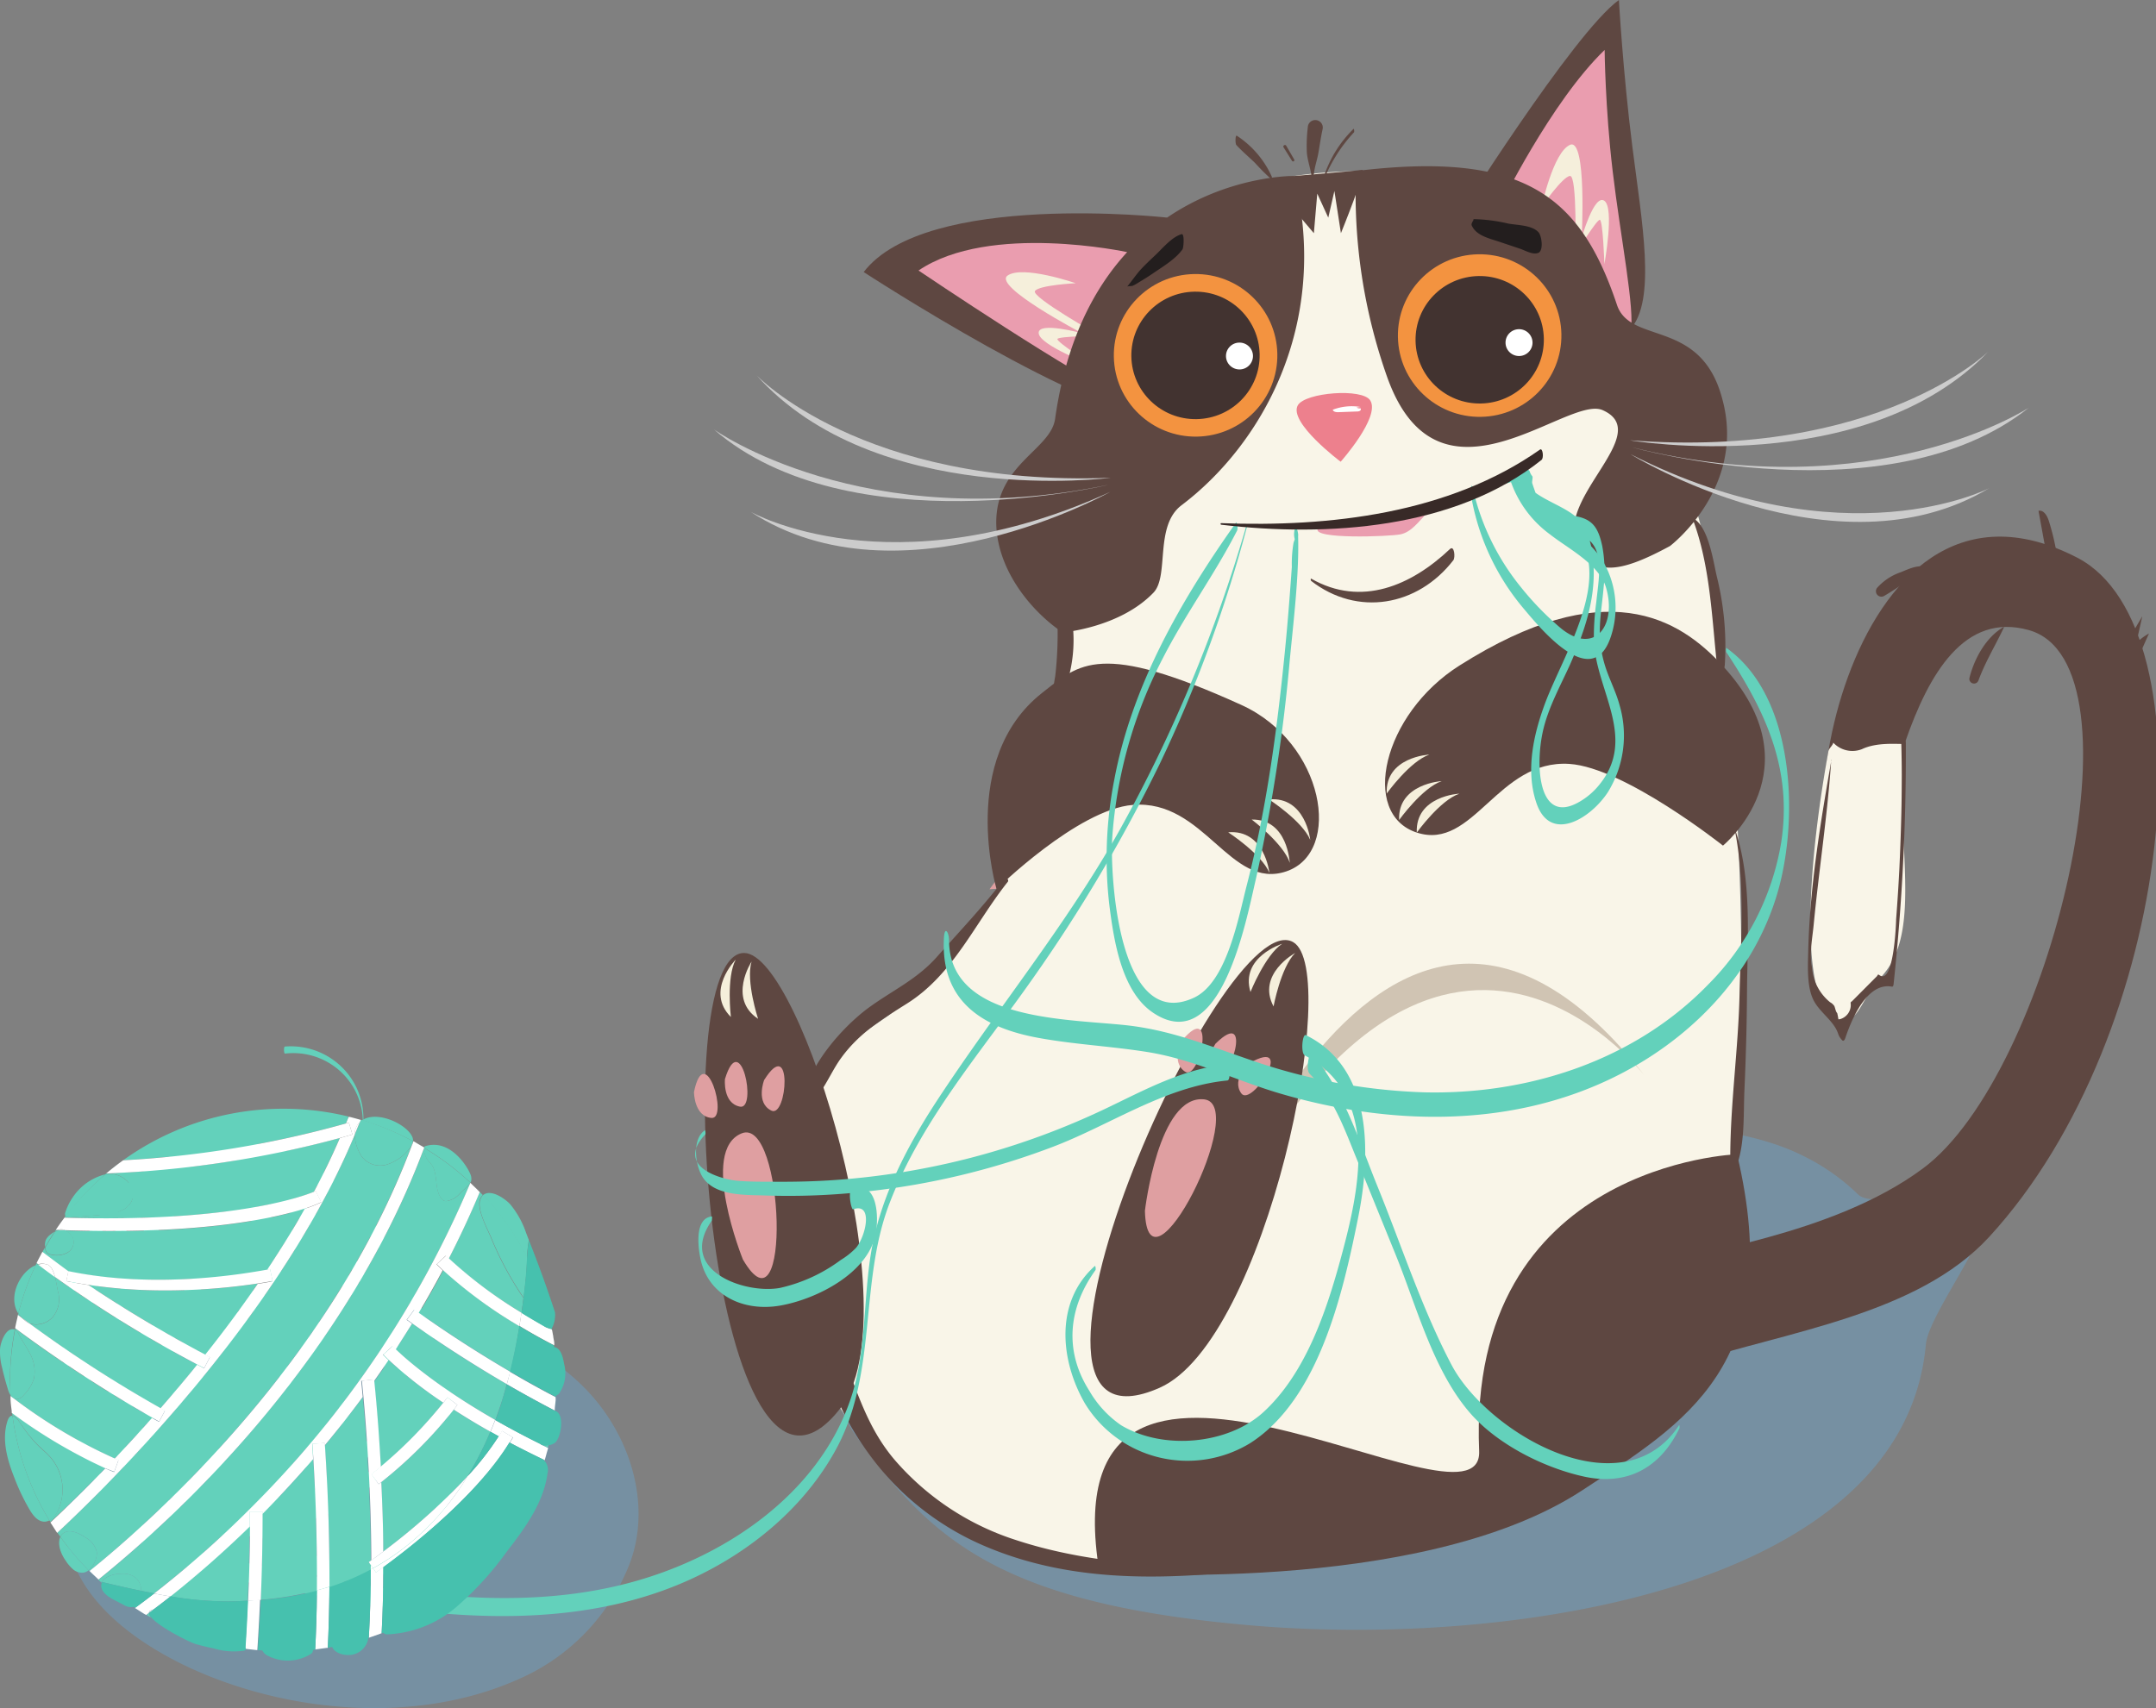 <svg fill="none" viewBox="0 0 318 252" xmlns="http://www.w3.org/2000/svg">
  <rect x="0" y="0" width="318" height="252" fill="#808080" stroke="none"/>
  <rect width="100%" height="100%" />
  <g class="currentLayer">
    <path
      d="M185.433 239.872c38.618 3.096 95.352-5.734 98.62-41.505.444-4.778 10.78-17.421 9.29-22.056-1.03-3.202-16.52 2.656-19.31-.115a31.062 31.062 0 0 0-7.836-5.553c-14.347-7.339-38.771-4.204-60.051-3.889-19.338.287-39.214-.659-57.456 4.673-16.078 4.702-34.137 24.513-22.117 40.874 11.059 15.147 21.377 24.474 58.86 27.571zm-169.511-1.854c11.876 11.764 40.608 19.562 62.042 9.021a30.75 30.75 0 0 0 14.895-16.313c3.376-8.859 0-19.314-6.731-26.061s-16.145-10.187-25.588-11.468c-11.26-1.567-23.213-.248-33.041 5.438-14.04 8.113-25.578 25.554-11.577 39.383z"
      fill="#64B0E1" opacity=".35" />
    <path
      d="m301.575 80.324-.904-4.96c.74-.172 1.269.697 1.5 1.424a34.098 34.098 0 0 1 1.279 5.543 3.856 3.856 0 0 0-1.702-.956m12.549 12.405 1.682-2.868-.884 3.966a7.97 7.97 0 0 1 1.865-1.414l-3.375 7.588c-.462-.392 0-.956.067-1.577.193-1.873-.307-4.061.645-5.696z"
      fill="#5E4741" />
    <path
      d="M202.338 94.056c-1.193-2.16-3.04-4.195-2.885-6.861 0-.24.067-2.055-.471-2.045-.54.01-.395 1.796-.375 2.064a14.167 14.167 0 0 0 1.038 4.53c.49 1.099 1.404 2.867 2.645 3.24.192.047.096-.86 0-.956l.048.028z"
      fill="#224160" />
    <path
      d="M156.575 113.466s-.086.239-.26.64c-.826 1.912-3.74 8.257-10.366 17.088a50.6 50.6 0 0 0 2.77-.249 85.017 85.017 0 0 0 9.193-15.29c.384-.861.567-1.367.606-1.463l-1.943-.726zm17.472-41.428c3.98 0 8.078.096 12.097.325a48.356 48.356 0 0 0-.76-2.103 212.313 212.313 0 0 0-11-.277c.5.679.808 1.118.875 1.214l-1.212.841zm-20.193 9.624 2.538-.163a289.688 289.688 0 0 1 31.675-.325 54.897 54.897 0 0 0-.288-2.074 296.545 296.545 0 0 0-33.656.488h-.394l.125 2.074zm11.27 10.225h2.5c8.443.058 15.732.43 20.347.726a41.25 41.25 0 0 0 .24-2.045c-5.02-.315-13.202-.736-22.664-.736h-.423v2.055z"
      fill="#DF9FA1" />
    <path
      d="m153.642 49.236-.875-.516-1.03 1.787.915.545c7.875 4.864 15.732 14.488 19.136 18.95.72.956 1.25 1.663 1.519 2.046l.24.334.48-.334 1.213-.841c-.068-.096-.375-.535-.875-1.214-2.75-3.765-11.578-15.157-20.723-20.757z"
      fill="#DF9FA1" />
    <path
      d="M214.223 33.315S232.109 4.778 238.782 0c0 0 .596 10.694 1.98 21.617 1.415 11.2 3.569 22.688-.297 26.95 0 0-20.607-5.562-26.242-15.252z"
      fill="#5E4741" />
    <path
      d="M221.166 30.581s7.577-15.577 15.51-23.213c0 0 .077 8.534 1.183 17.862 1.164 9.853 3.346 20.604 2.644 23.729-.028-.02-15.087-16.992-19.337-18.378z"
      fill="#EA9DAF" />
    <path
      d="M227.38 30.514s1.692-8.056 4.192-9.145c2.5-1.09 1.722 13.714 1.722 13.714s1.836-6.547 3.346-5.457 0 9.346 0 9.346-.212-6.546-.683-6.546-3.615 5.074-3.615 5.074.326-11.62-.77-11.544-4.192 4.558-4.192 4.558z"
      fill="#F5EFDB" />
    <path
      d="M172.124 32.1s-35.58-3.956-44.733 8.038c0 0 33.723 21.98 44.06 21.388 0 .01 6.99-20.184.673-29.425z"
      fill="#5E4741" />
    <path
      d="M166.249 37.194s-20.3-4.396-30.771 2.715c0 0 24.444 16.485 29.742 18.253-.03-.01.173-17.068 1.029-20.968z"
      fill="#EA9DAF" />
    <path
      d="M158.662 41.782s-7.818-2.705-10.05-1.128c-2.23 1.577 11.01 8.515 11.01 8.515s-6.586-1.806-6.422 0c.163 1.806 8.058 4.778 8.058 4.778s-5.53-3.545-5.29-3.947c.242-.401 6.242-.468 6.242-.468s-10.183-5.734-9.558-6.603c.625-.87 6.01-1.147 6.01-1.147z"
      fill="#F5EFDB" />
    <path
      d="M256.2 170.29s3.029-45.519-3.798-85.427c-2.481-14.517-8.453-27.523-13.847-38.035-5.462-10.666-11.3-18.904-20.858-20.318-46.416-6.871-60.475 14.746-60.186 41.753.288 27.007-.962 64.488-27.963 82.589-26.742 17.928-19.684 38.561 1.355 66.781 4.866 6.528 19.675 12.137 27.618 12.806 100.52 8.534 97.679-60.149 97.679-60.149z"
      fill="#F9F5E8" />
    <path
      d="M156.738 93.302s8.405-.679 13.386-5.859c2.375-2.465.106-9.843 4.144-12.901 11.54-8.725 22.01-26.31 16.646-48.586 0 0-30.156-.497-35.291 35.837-.663 4.721-9.212 6.833-8.654 16.122.47 6.929 5.72 12.72 9.769 15.386zM200.01 25.23a81.135 81.135 0 0 0 4.626 30.495c7.616 21.158 26.473 2.494 31.733 4.778 7.692 3.383-6.914 12.93-3.76 19.706 2.298 4.931 6.279 4.377 13.712.344 0 0 11.337-8.601 7.693-21.75-3.154-11.918-13.616-7.866-15.54-13.887-5.413-16.112-13.808-22.687-38.463-19.686z"
      fill="#5E4741" />
    <path
      d="M176.56 64.414c6.659-.119 11.96-5.584 11.84-12.207s-5.615-11.895-12.273-11.776c-6.66.119-11.96 5.584-11.84 12.207s5.615 11.895 12.273 11.776z"
      fill="#F39340" />
    <path
      d="M176.5 61.834c5.225-.093 9.384-4.378 9.29-9.57-.094-5.194-4.405-9.327-9.63-9.234s-9.385 4.379-9.291 9.571c.094 5.193 4.406 9.327 9.63 9.233z"
      fill="#423330" />
    <path
      d="M218.46 61.497c6.658-.12 11.959-5.584 11.839-12.207s-5.615-11.895-12.273-11.776c-6.66.119-11.96 5.584-11.84 12.207s5.615 11.895 12.274 11.776z"
      fill="#F39340" />
    <path d="M242.77 158.94s-33.993-44.917-67.976 33.046c0 0 27.492-84.882 67.976-33.046z"
      fill="#D0C4B3" />
    <path
      d="M171.06 204.73c15.74-6.995 26.925-61.583 19.674-65.74-10.481-6.002-47.647 78.183-19.674 65.74z"
      fill="#5E4741" />
    <path d="M293.286 51.854s-16.242 15.912-52.888 13.103c.077.028 34.617 5.886 52.888-13.103z"
      fill="#CCC" />
    <path d="M299.25 60.14s-22.54 14.813-58.485 5.868c0 0 37.849 10.608 58.485-5.868z" fill="#CCC" />
    <path
      d="M293.382 72.028s-21.232 11.01-52.888-5.017c-.02 0 30.223 18.617 52.888 5.017zM111.543 55.323s15.597 16.543 52.282 15.167c.02 0-34.694 4.52-52.282-15.167z"
      fill="#CCC" />
    <path d="M105.31 63.36s21.934 15.683 58.158 8.171c0 0-38.195 9.108-58.158-8.17z" fill="#CCC" />
    <path d="M110.7 75.498s20.78 11.83 53.07-2.934c0-.03-30.963 17.383-53.07 2.934z" fill="#CCC" />
    <path
      d="M191.414 59.806c-1.395 2.523 6.327 8.314 6.327 8.314s5.895-6.613 4.366-9.04c-1.135-1.855-9.635-1.186-10.693.726z"
      fill="#ED808D" />
    <path
      d="M254.139 98.28c-6.54-7.148-17.376-13.713-38.887-.085-11.347 7.186-14.655 21.903-6.28 24.637 8.376 2.733 11.924-10.838 22.52-10.131 8.136.545 22.637 12.051 22.637 12.051s13.915-11.286.01-26.471zm-100.4 3.919c5.48-4.3 8.433-7.703 29.367 1.806 12.23 5.562 14.98 21.684 6.644 24.541-8.337 2.858-12.087-10.665-22.674-9.795-8.126.659-20.088 12.424-20.088 12.424s-5.731-19.19 6.75-28.976z"
      fill="#5E4741" />
    <path
      d="M182.817 54.502a1.985 1.985 0 0 0 1.99-1.979 1.985 1.985 0 0 0-1.99-1.978c-1.1 0-1.99.886-1.99 1.978 0 1.093.89 1.978 1.99 1.978z"
      fill="#fff" />
    <path
      d="M218.419 59.529c5.225-.094 9.384-4.38 9.29-9.572-.094-5.193-4.406-9.326-9.63-9.233-5.225.093-9.385 4.379-9.291 9.571.094 5.193 4.406 9.327 9.63 9.233z"
      fill="#423330" />
    <path
      d="M224.05 52.523c1.1 0 1.99-.885 1.99-1.978a1.984 1.984 0 0 0-1.99-1.978c-1.1 0-1.99.886-1.99 1.978 0 1.093.89 1.978 1.99 1.978z"
      fill="#fff" />
    <path
      d="M256.2 170.29s-39.84 1.366-38.031 43.779c.615 14.583-63.918-29.836-56.004 17.909 0 0 47.205 3.651 71.235-12.127 14.944-9.825 30.195-18.473 22.8-49.561z"
      fill="#5E4741" />
    <path
      d="M168.87 178.63s1.99-17.202 8.75-16.438c6.76.765-8.385 30.725-8.75 16.438zm5.491-25.144s-1.741 3.154.423 4.616 4.73-10.722-.423-4.616zm4.923.488s-2.02 2.981 0 4.635c2.019 1.653 5.693-10.255 0-4.635zm5.02 2.857s-2.741 2.341-1.222 4.473c1.52 2.131 8.193-8.401 1.222-4.473z"
      fill="#DF9FA1" />
    <path
      d="M208.97 122.83s3.433-4.779 6.279-5.734c-.01-.029-6.52.353-6.28 5.734zm-2.606-1.854s3.433-4.779 6.279-5.734c0-.02-6.51.391-6.28 5.734zm-1.827-3.909s3.433-4.778 6.279-5.734c-.01-.029-6.52.354-6.28 5.734zm-23.386 5.724s4.923 3.192 6.077 5.973c0 0-.683-6.441-6.077-5.973zm3.471-1.882s4.683 3.545 5.625 6.393c-.048 0-.26-6.479-5.625-6.393zm-.183 25.44s2.164-5.438 4.674-7.111c0 0-6.222 1.95-4.674 7.111zm3.404 2.131s1.058-5.734 3.183-7.885c0 0-5.721 3.125-3.183 7.885z"
      fill="#F5EFDB" />
    <path
      d="M123.98 207.72c10.49-13.608-5.77-66.896-14.174-67.126-12.078-.315-4.462 91.314 14.174 67.126z"
      fill="#5E4741" />
    <path
      d="M109.572 185.81s-6.481-16.074-.173-18.607c6.308-2.532 7.366 30.973.173 18.607zm-7.212-24.704s0 3.593 2.577 3.823c2.577.229-.961-11.64-2.577-3.823zm4.568-1.911s-.356 3.574 2.22 4.071c2.578.497.097-11.707-2.22-4.071zm5.779.143s-1.29 3.364 1.067 4.511c2.356 1.146 3.183-11.277-1.067-4.511z"
      fill="#DF9FA1" />
    <path
      d="M107.803 150.039s-.702-5.81.71-8.467c-.008.01-4.547 4.645-.71 8.467zm4.01.268s-1.827-5.562-.962-8.439c-.01 0-3.54 5.457.962 8.439zm75.36-32.368s4.924 3.191 6.078 5.972c.028 0-.693-6.46-6.078-5.972z"
      fill="#F5EFDB" />
    <path
      d="M187.423 231.271c-12.414.067-25.684-.153-37.56-4.062a39.593 39.593 0 0 1-17.847-11.764c-4.731-5.524-5.933-11.783-8.847-18.158-.365-.793-1.548-.344-1.567.421-.154 6.346 3.846 13.446 7.693 18.282a40.866 40.866 0 0 0 16 12.127c13.463 5.734 27.945 4.922 42.128 3.211 0 0 .048-.076 0-.076v.019zm-68.87-67.728c2.683-1.663 3.683-4.941 5.5-7.445 2.674-3.689 5.963-5.667 9.76-8.066 6.8-4.3 9.954-11.783 14.77-17.861a.34.34 0 0 0 .08-.416.339.339 0 0 0-.234-.179.35.35 0 0 0-.288.067.328.328 0 0 0-.095.117c-3 3.947-6.51 7.645-9.79 11.334-2.942 3.355-6.51 4.951-10.02 7.493-4.057 2.934-10.03 9.623-9.731 14.927h.058l-.01.029zm36.705-58.085a21.205 21.205 0 0 0 2.798-14.507c-.25-1.195-2.106-.899-2.106.286a54.8 54.8 0 0 1-.308 8.506 29.083 29.083 0 0 0-.461 5.734h.067l.01-.019zm35.646-81.901-1.192-2.054c-.144-.259-.558 0-.394.229l1.259 2.016a.195.195 0 0 0 .245.042.192.192 0 0 0 .082-.233zm2.885 2.122c.116-1.1.5-2.122.683-3.202.183-1.08.356-2.284.606-3.421a1.095 1.095 0 0 0-.5-1.18 1.113 1.113 0 0 0-1.286.09 1.093 1.093 0 0 0-.397.794 23.202 23.202 0 0 0-.144 3.708c.086 1.099.47 2.169.653 3.249 0 .23.356.143.376-.048l.009.01z"
      fill="#5E4741" />
    <path
      d="M190.895 25.965s9.308-.774 10.019-.898c.712-.124-3.134 9.337-3.134 9.337l-.962-6.231-.904 3.937-1.625-3.545-.5 5.839-3.587-4.234.693-4.205zm2.471 59.72c6.856 5.332 15.74 3.756 20.992-3.03.317-.401.153-2.274-.5-1.653-5.683 5.38-13.06 8.601-20.463 4.368-.096-.058-.106.257 0 .315h-.03zm55.58 115.482c14.857-4.778 33.906-7.224 44.436-18.673 27.617-30.027 33.002-89.833 13.02-100.211-35.08-18.158-44.176 49.064-32.954 47.945 4.885-.487 6.73-42.613 25.79-37.27 17.713 4.93 3.144 65.482-15.587 79.406-13.655 10.149-34.426 12.165-39.311 14.612-2.173 5.113 1.924 9.318 4.606 14.191z"
      fill="#5E4741" />
    <path
      d="M182.336 77.065c-8.135 11.468-15.385 24.063-17.991 37.997a59.835 59.835 0 0 0-.702 18.626c.654 5.084 1.779 12.624 6.462 15.74 9.962 6.632 13.712-13.714 15.107-19.63a247.11 247.11 0 0 0 5.029-32.492c.577-5.916 1.404-12.825 1.22-18.358 0-.89-.48-1.663-.586-.297-.067.85.462 2.189.587.602.135-1.758-.654.803-.673.841a18.307 18.307 0 0 0-.25 3.546c-.298 4.233-.625 8.467-1.048 12.691-1.145 11.468-2.702 23.079-5.606 34.299-1.231 4.778-2.943 14.335-7.8 16.571-11.144 5.161-12.365-18.158-12.038-23.567a67.583 67.583 0 0 1 7.462-26.52c3.317-6.498 7.693-12.423 10.99-18.902a2.068 2.068 0 0 0-.143-1.147h-.02zm34.579-4.329a34.922 34.922 0 0 0 7.77 16.991c2.885 3.45 10.328 12.367 12.962 4.033a13.5 13.5 0 0 0-1.461-11.353c-3.702-5.275-10.366-7.167-13.193-13.322-.212-.468-.366 1.328-.27 1.615a16.317 16.317 0 0 0 5.914 8.152c2.635 2.074 7.232 4.386 8.25 7.846 1.597 5.466-1.586 10.006-6.557 6.078a43.136 43.136 0 0 1-5.953-6.088 35.593 35.593 0 0 1-7.192-14.85c-.164-.65-.298.707-.27.888v.01z"
      fill="#63d1bb" />
    <path
      d="M221.839 70.643c-.79.248-.51.64-.202.783a11.79 11.79 0 0 0 1.644-.43c1.597 0 1.49.172 2.058 1.424 1.048 2.303.404 4.692 3.385 5.973 1.202.516 2.115.115 3.298.306 5.02.784 3.847 6.002 3.424 10.12a38.407 38.407 0 0 0-.356 5.81c.365 7.293 6.375 14.25.836 21.102a10.441 10.441 0 0 1-3.192 2.685c-6.01 3.269-6.356-5.982-5.02-11.133.827-3.202 2.48-6.202 3.847-9.213 1.856-4.233 3.48-8.658 3.51-13.38 0-2.56-.347-5.609-1.924-7.702-2.192-2.867-8.654-3.507-8.77-7.731 0-1.128-.5-1.137-.49 0 .048 3.975 2.173 5.132 5.472 6.948 10.73 5.906 1.557 19.438-1.472 27.561-1.682 4.53-2.884 9.853-1.307 14.593 2 6.135 8.01 2.437 10.577-1.491a15.907 15.907 0 0 0 1.721-12.834c-.557-2.093-1.615-4.005-2.221-6.079-1.288-4.424-.442-7.425-.115-11.467a20.258 20.258 0 0 0-.221-5.945c-.606-2.771-1.452-4.042-4.29-4.453-3.942-.574-4.413.115-6.028-4.778-.087-.249.134-.87 0-1.07-.645-.746 0-.956-1.404-1.071-.962-.086-2.577.956-3.3 1.567-.09.24-.09.505 0 .746.22-.108.432-.23.636-.363.096-.058 0-.593 0-.574l-.096.096zm25.828 139.603c-8.365 12.758-28.28 1.195-33.598-8.935-4.375-8.334-7.385-17.661-10.924-26.357-2.74-6.738-4.923-14.106-9.798-19.668-.135-.153-.856 2.466-.164 3.154 3.5 3.44 5.116 8.113 6.933 12.557l5.664 13.934c3.068 7.483 5.472 16.886 10.78 23.213 3.97 4.778 10.972 8.343 17 9.681 6.472 1.443 11.376-1.329 14.165-7.149 0-.086 0-.525-.086-.392l.028-.038z"
      fill="#63d1bb" />
    <path
      d="M161.46 186.794c-5.885 5.295-5.116 13.876-1.442 20.251a17.606 17.606 0 0 0 4.692 5.085 17.72 17.72 0 0 0 6.3 2.897 17.772 17.772 0 0 0 13.442-2.153c10.145-6.536 13.645-22.257 15.847-33.133 1.875-9.279 2.327-22.104-7.693-27.026-.51-.248-.788 2.647-.153 2.991 11.346 6.012 7.97 20.213 5.192 30.352-2.125 7.741-5.192 16.677-11.308 22.286-5.241 4.779-14.81 5.639-20.992 1.912a15.58 15.58 0 0 1-4.664-5.056c-3.76-5.896-3.115-12.27.895-17.813.076-.105 0-.679-.068-.602l-.048.009zm-56.513-7.33c-2.5.335-1.991 4.444-1.645 6.164 1.116 5.562 6.453 7.932 11.818 6.977 5.366-.956 12.886-4.779 14.03-10.513.49-2.465.346-7.922-3.394-6.814-.79.23-.212 3.24.077 3.135 2.96-1.061 1.923 3.87.432 5.677a11.217 11.217 0 0 1-2.27 1.806 23.69 23.69 0 0 1-8.942 4.109c-5.077.956-15.26-2.504-10.068-9.92 0-.066.096-.63 0-.611l-.038-.01z"
      fill="#63d1bb" />
    <path
      d="M103.937 166.773c-1.923 1.328-1.394 5.285-.231 6.996 1.875 2.761 6.424 2.494 9.347 2.609 4.889.153 9.784-.041 14.645-.583a110.62 110.62 0 0 0 27.598-6.604c8.529-3.249 16.49-8.878 25.742-9.786.51-.048.365-2.427-.058-2.38-6.51.669-12.02 3.718-17.818 6.489a111.37 111.37 0 0 1-19.405 7.149 110.58 110.58 0 0 1-20.405 3.411c-3.164.23-6.318.297-9.491.268-1.673 0-3.356 0-5.03-.134-2.49-.21-9.298-2.074-4.807-6.842.086-.096 0-.66-.058-.602l-.03.009z"
      fill="#63d1bb" />
    <path
      d="M183.875 77.409a215.6 215.6 0 0 1-18.771 45.117c-7.875 14-17.991 26.281-26.78 39.66-3.981 6.068-7.491 12.576-9.241 19.658-2.048 8.286-.885 17.106-3.846 25.191-5.001 13.8-18.713 22.86-32.483 26.501-17.194 4.549-35.397 1.261-52.465-2.179-7.924-1.596-16.915-2.867-22.377-9.433-7.125-8.601-9.895-22.63-6.49-33.046 4.807-14.804 21.953-23.022 35.52-13.867 5.857 3.956 10.088 10.149 13.194 16.361 4.808 9.557 9.809 22.936 3.27 32.588-13.828 20.47-39.224-10.264-32.358-26.596 4.72-11.229 16.097 3.593 18.5 9.299 2.51 5.953.26 13.742-6.826 14.334-3.654.316-7.058-2.026-9.347-4.654a17.19 17.19 0 0 1-3.54-5.858c-.383-1.3-.47-7.435-.056-8.601a7.46 7.46 0 0 1 1.519-2.58 5.512 5.512 0 0 1 1.892-1.428 5.56 5.56 0 0 1 4.64 0 5.518 5.518 0 0 1 1.89 1.428c3.482 3.612 4.425 11.831 2.184 16.122-1.75 3.354-5.356 4.406-8.568 2.15-3.846-2.676-5.635-8.104-6.923-12.28-1.866-6.04-.875-14.001 5.914-16.562 11.356-4.272 17.789 12.51 15.02 20.671-5.462 16.036-27.252 11.545-32.925-1.854-3.51-8.333-.962-25.411 9.02-29.386 7.548-2.992 16.558 3.45 22.328 7.712a47.23 47.23 0 0 1 7.924 7.167 29.033 29.033 0 0 1 3.432 4.865 17.283 17.283 0 0 1 1.606 12.729c-1.807 6.04-8.231 10.101-14.087 11.411-17.04 3.822-29.81-13.953-26.58-29.626 1.598-7.817 7.059-15.787 15.858-15.864 8.549-.076 16.049 6.546 19.809 13.714 5.375 10.225 3.414 22.735-6 29.769-5.77 4.31-13.386 5.782-20.08 2.79a19.879 19.879 0 0 1-8.768-7.807c-3.414-5.601-2.972-14.727 3.673-17.757 6.183-2.819 13.962.774 18.27 5.304 6.01 6.317 7.376 21.751-4.75 20.318-4.404-.516-7.78-3.517-10.106-7.063a35.274 35.274 0 0 1-2.808-5.351c-1.077-2.476-2.885-7.77-.76-9.777 3.846-3.67 10.635.956 14.539-3.22a2.037 2.037 0 0 0 0-1.635 5.408 5.408 0 0 0-1.694-2.181 5.465 5.465 0 0 0-2.556-1.068c-.192 0-.365 1.711 0 1.797a4.517 4.517 0 0 1 2.477.888 4.472 4.472 0 0 1 1.552 2.113v-1.635c-4.51 4.884-16.982-1.739-16.212 8.601.586 7.875 6.923 19.276 15.558 20.26 7.924.908 10.915-6.479 9.924-13.016a20.526 20.526 0 0 0-5.087-10.556 20.718 20.718 0 0 0-10.058-6.091c-9.462-2.428-15.53 4.883-14.876 13.771a19.755 19.755 0 0 0 4.875 11.344 19.957 19.957 0 0 0 10.684 6.278c9.99 2.055 20.03-4.778 23.905-13.675 3.24-7.474 2.394-16.495-1.154-23.691-4.394-8.926-15.462-18.263-26.04-13.59-8.03 3.555-11.155 13.379-11.26 21.426-.106 8.601 2.942 17.756 9.76 23.414a21.262 21.262 0 0 0 24.396 1.72 18.063 18.063 0 0 0 7.17-7.694 17.926 17.926 0 0 0 1.648-10.358c-1.087-9.614-8.78-16.916-16.425-22.067-4.125-2.781-8.952-5.887-13.962-6.689-6.308-1.023-10.578 2.666-13.405 7.893-4.058 7.483-5.308 17.03-2.567 25.163 2.837 8.41 10.856 14.459 19.924 14.058 9.068-.401 14.809-8.085 15.27-16.715.404-7.568-2.961-17.871-11.356-19.801-9.28-2.131-13.463 8.601-12.722 15.931.587 5.858 5.394 22.238 14.02 19.362 6.212-2.074 5.289-12.424 4.212-17.298-.673-3.068-1.866-6.881-4.808-8.486-3.635-1.959-6.981.363-8.51 3.679-2.991 6.518-.962 14.87 3.663 20.069 6.385 7.187 16.588 5.361 18.03-4.606 1.212-8.362-4.49-17.307-10.933-22.305-9.616-7.435-11.732 9.222-10.953 15.29 1.23 9.557 7.107 20.222 16.069 24.456 9.145 4.319 17.934-1.692 20.703-10.627 2.885-9.308-.385-19.687-4.058-28.288-3.75-8.783-9.491-18.014-18.405-22.343-9.914-4.779-21.155-1.109-27.887 7.177-5.923 7.301-7.308 17.039-6.125 26.118 1.221 9.394 5.039 20.623 13.866 25.459 5.616 3.077 12.347 3.947 18.55 5.17 7.125 1.405 14.289 2.705 21.53 3.393 12.962 1.242 26.386.544 38.358-4.979 8.78-4.052 16.694-10.627 21.319-19.171 6.135-11.334 3.327-24.522 7.885-36.315 4.72-12.242 13.616-22.382 21.059-33.018a229.114 229.114 0 0 0 18.76-31.719 200.013 200.013 0 0 0 12.848-34.9c0-.087 0-.43-.058-.364l.029-.02z"
      fill="#63d1bb" />
    <path
      d="M274.63 110.523a3.867 3.867 0 0 1-4.23-.956c-.077.43-.645.831-.721 1.271-4.135 22.984-3.645 41.313 3.029 39.498 1.538-.421 2.355-3.661 4.72-6.174 6.376-6.776 2-19.973 3.463-34.404-1.125.029-4.077-.277-6.26.765z"
      fill="#F9F5E8" />
    <path
      d="M270.14 112.042c-1.616 9.222-3.212 18.855-3.433 28.23-.048 2.198-.26 5.438.875 7.464.798 1.434 2.356 2.571 3.154 3.938.51.869.289 1.032.962 1.787.21.219.384-.058.452-.249.96-2.867 3.25-8.362 6.933-7.645.144 0 .202-.258.21-.344a320.839 320.839 0 0 0 1.809-35.58c0-.86-.692-.86-.673 0 .183 6.174 0 12.367-.28 18.531a285.435 285.435 0 0 1-.48 7.463c0 .593-.355 9.892-2.51 8.191-.134-.106-.24 0-.278.152l-3.75 3.766a.24.24 0 0 0-.118.079.256.256 0 0 0-.056.131 2.157 2.157 0 0 1-.394 1.593c-.336.459-.84.769-1.404.863a8.39 8.39 0 0 0-.182-.956c-.202-.172-.29-.716-.414-1.022a1.735 1.735 0 0 0-.635-.574 7.289 7.289 0 0 1-1.862-2.283 7.23 7.23 0 0 1-.801-2.829c-.423-2.017.058-4.349.25-6.375.779-8.104 2.038-16.141 2.587-24.274 0 0 0-.047 0 0l.038-.057zm-20.463-35.445c2.616 6.976 2.818 14.774 3.625 22.075.116 1.013.962.956 1.058 0a42.851 42.851 0 0 0-1.163-13.723c-.52-2.274-1.212-7.234-3.462-8.496-.067 0-.067.144-.058.163v-.02zm6.173 45.728c1.597 7.798.905 16.552.722 24.455-.183 7.904-1.318 15.769-1.366 23.586 0 .851.895 1.959 1.26.631.875-3.173.683-6.852.827-10.12.224-4.9.353-9.802.385-14.708.048-7.645.769-16.495-1.79-23.892 0-.057 0 0 0 0l-.037.048zm-68.244-96.216a14.168 14.168 0 0 0-5.183-6.088c-.231-.134-.25 1.166-.067 1.376.875.956 1.875 1.778 2.788 2.676a31.981 31.981 0 0 0 2.424 2.418c.067.057.057-.334 0-.382h.038zm7.683.353a22.594 22.594 0 0 1 4.414-6.938c.086-.095 0-.573-.048-.525a17.458 17.458 0 0 0-4.453 7.244v.22h.087z"
      fill="#5E4741" />
    <path
      d="M166.297 42.279c.336-.144.48 0 .827-.144.28-.132.55-.286.808-.459a37.425 37.425 0 0 0 2.298-1.462c1.404-.955 3.173-2.016 4.183-3.43.173-.24.317-2.37-.135-2.237-1.461.42-2.837 2.131-3.914 3.135-.711.669-1.423 1.338-2.086 2.054-.664.717-1.298 1.663-1.981 2.495 0 0 0 .047 0 0v.047zm50.733-9.127c.597 1.587 2.616 2.017 4.136 2.523l3.019 1.013c.779.268 1.923.956 2.722.612.798-.344.48-2.58 0-3.049-.962-1.051-3.116-1.023-4.472-1.271a24.182 24.182 0 0 0-5.068-.65.169.169 0 0 0-.047.075.175.175 0 0 0-.001.088s-.336.487-.26.688l-.028-.029z"
      fill="#231E1E" />
    <path
      d="M254.649 96.245c5.769 8.744 9.72 17.145 8.077 27.991a38.586 38.586 0 0 1-10.79 21.025c-10.846 11.181-26.443 16.246-41.838 15.893a86.159 86.159 0 0 1-25.665-4.779c-5.905-2.007-11.174-4.176-17.386-5.007-8.53-1.128-27.021-.306-27.07-12.653 0-1.157-.643-2.179-.75-.383-.518 9.289 5.51 13.275 14.069 14.813 5.279.956 10.664 1.214 15.963 2.064 6.808 1.09 12.866 4.138 19.443 6.088 15.895 4.692 33.387 5.17 48.609-2.016 11.693-5.524 21.357-15.291 24.934-27.81 3.048-10.704 2.548-28.67-7.587-35.866-.106-.077-.096.583 0 .688l-.01-.048z"
      fill="#63d1bb" />
    <path
      d="M200.684 60.044a7.843 7.843 0 0 0-4.106.402c.077.315.5.373.827.363l2.76-.105a.783.783 0 0 0 .423-.096.275.275 0 0 0 .122-.168.27.27 0 0 0-.036-.204.838.838 0 0 1-.586-.115"
      fill="#fff" />
    <path
      d="M209.896 75.067c.269-.057.634-.066.72.192.088.258-.076.372-.211.506-1.163 1.185-2.23 2.743-3.846 3.068-1.615.325-13.145.764-12.183-.85.644-1.09 3.692-.727 4.808-.87 3.577-.497 7.144-1.29 10.712-2.046z"
      fill="#EA9DAF" />
    <path
      d="M180.086 77.409c15.607 1.835 34.473.678 47.282-9.557.365-.287.183-1.816-.221-1.529-13.463 9.461-30.993 11.468-47.071 10.857-.067 0-.057.2 0 .21l.01.019z"
      fill="#382A27" />
    <path
      d="M295.517 92.508c-2.616 1.52-4.337 4.693-5.04 7.541a.686.686 0 0 0 .5.772.692.692 0 0 0 .827-.409c1.02-2.781 2.52-5.2 3.77-7.856l-.048-.048h-.01zm-11.443-8.858c-1.222-.364-2.577.305-3.703.764a8.243 8.243 0 0 0-3.49 2.293.799.799 0 0 0-.002 1.032.805.805 0 0 0 1.02.182 40.338 40.338 0 0 0 3.51-2.313c.963-.611 2.078-.955 2.75-1.91a.072.072 0 0 0 .02-.027.069.069 0 0 0 .007-.031.069.069 0 0 0-.007-.032.072.072 0 0 0-.02-.026l-.085.067z"
      fill="#5E4741" />
    <path
      d="M2.18 196.169a.6.6 0 0 0-.153-.057c-1.193-.22-1.924 1.911-2.01 2.771-.06.995.043 1.992.308 2.953.243 1.064.528 2.119.855 3.164.081.291.2.571.356.831 0-.745-.067-1.491-.067-2.246a39.91 39.91 0 0 1 .711-7.416zm-1.144 13.685c-.779 2.743.087 5.667 1.144 8.315a30.544 30.544 0 0 0 2.27 4.692c.48.784 1.163 1.625 2.096 1.634a1.57 1.57 0 0 0 .74-.191 39.584 39.584 0 0 1-5.442-15.434c-.308-.038-.596.21-.808.984zM9.7 230.268c.294.459.65.877 1.058 1.242a2.041 2.041 0 0 0 1.52.506c.288-.043.56-.162.788-.344a40.307 40.307 0 0 1-4.164-4.94c-.384.821-.173 2.15.798 3.536zm37.04 4.357c0-5.256-.066-11.783-.537-19.371-2.587 3.001-5.097 5.734-7.424 8.037l-.057.057c0 4.664-.116 8.984-.27 12.672a47.86 47.86 0 0 0 8.289-1.395zM1.748 208.172a58.65 58.65 0 0 1-.173-1.911c.044.65.102 1.287.173 1.911zm63.639-1.232a62.739 62.739 0 0 1-8.02-6.25 138.113 138.113 0 0 1-2.193 3.163c.125 1.242.606 6.049.962 12.586a66.724 66.724 0 0 0 9.25-9.499zm-16.8 27.198a36.392 36.392 0 0 0 6.097-2.561v-.641l-.298-.43.298-.21c0-10.426-.77-19.906-1.164-24.169-1.923 2.542-3.76 4.922-5.615 7.149.567 8.132.72 15.128.682 20.862zM8.566 190.607a4.16 4.16 0 0 1-.75 3.68 3.285 3.285 0 0 1-3.52.955 190.197 190.197 0 0 0 19.367 12.529 215.628 215.628 0 0 0 5.423-6.441 186.314 186.314 0 0 1-20.972-12.902c.201.794.327 1.644.452 2.179zm52.378-22.228c.003.047.003.095 0 .143v-.143zm-9.529-3.651a40.58 40.58 0 0 0-17.335-.416 40.47 40.47 0 0 0-15.908 6.857 151.14 151.14 0 0 0 32.858-5.438l.385-1.003zm25.511 28.947c.102-.726.195-1.453.279-2.179a48.063 48.063 0 0 1-4.808-8.926c-.53-1.309-2.202-4.329-1.568-5.734.09-.2.22-.379.385-.525l-.452-.45a134.6 134.6 0 0 1-4.577 9.825 65.325 65.325 0 0 0 10.74 7.989zm-62.841 38.991a38.38 38.38 0 0 1-.885-.85c.26.286.587.573.885.85zm22.454 3.488c.134-3.22.25-6.938.269-10.961a153.91 153.91 0 0 1-11.703 10.321c2.858.498 5.754.747 8.655.745.99-.019 1.913-.057 2.779-.105zM8.248 181.395zm7.539-8.372a25.274 25.274 0 0 1 2.26-1.758 39.768 39.768 0 0 0-2.26 1.758zm35.81-8.247c.48.121.955.248 1.423.382l-1.423-.382zM2.238 195.854c.096-.478.202-.956.308-1.405-.106.507-.212.937-.308 1.405zm3.173-9.499c.183-.392.385-.765.587-1.147-.23.373-.404.755-.587 1.147zm71.207 9.298a67.887 67.887 0 0 1-11.231-8.276 144.191 144.191 0 0 1-3.558 6.317c1.759 1.252 6.904 4.836 13.462 8.678.51-2.218.962-4.454 1.327-6.719zM8.44 226.091a39.5 39.5 0 0 1-.673-1.042c.212.344.433.698.673 1.042zm61.033-51.568.414.411-.414-.411zm4.289 32.961a39.43 39.43 0 0 0 .962-3.278 178.048 178.048 0 0 1-13.924-8.945 639.935 639.935 0 0 1-2.423 3.823c1.452 1.376 6.048 5.495 14.702 10.398.202-.66.452-1.329.683-1.998zm-17.52 11.182c.144 3.153.259 6.622.288 10.235a96.077 96.077 0 0 0 12.415-11.076 49.405 49.405 0 0 0 3.375-6.594c-2-1.138-3.847-2.227-5.404-3.259a65.442 65.442 0 0 1-10.674 10.694zm-43.205-29.1a199.46 199.46 0 0 0 17.222 10.264 192.768 192.768 0 0 0 7.76-10.465 91.805 91.805 0 0 1-13.597 1.023 76.236 76.236 0 0 1-11.385-.822zm40.378-24.293-.202-.058-.116.306c.099-.091.205-.174.318-.248zm-37.878 51.309a76.541 76.541 0 0 1-13.75-8.152l.057.43c.375 0 .77.526 1.135 1.061a21.093 21.093 0 0 0 2.538 3.192c.635.621 1.337 1.185 1.923 1.854a7.307 7.307 0 0 1 1.096 7.903 3.145 3.145 0 0 1-1.259 1.396l.163.258c1.808-1.644 4.655-4.377 8.097-7.942zM1.594 205.927v-.086.124l.192.143a1.38 1.38 0 0 1-.192-.181zm6.626-24.475-.164.258c.157-.1.325-.183.5-.248l-.337-.01zm31.203 5.858a133.163 133.163 0 0 0 5.51-8.973c-3.904 1.242-12.78 3.306-28.848 3.306-2.058 0-4.25 0-6.548-.114.523.242.952.648 1.221 1.156a1.793 1.793 0 0 1-.798 2.121 3.344 3.344 0 0 1-2.404.306 1.175 1.175 0 0 1-.664-.306 1.234 1.234 0 0 1-.24-.716v-.077l-.404.717c1.25.956 2.53 1.911 3.846 2.867 13.367 2.714 26.868.134 29.329-.287zM3.19 197.622c.404.65.818 1.29 1.173 1.978a5.42 5.42 0 0 1 .635 3.823 5.963 5.963 0 0 1-1.452 2.341 1.59 1.59 0 0 1-1.106.66.915.915 0 0 1-.433-.125 75.72 75.72 0 0 0 14.896 8.869 213.36 213.36 0 0 0 5.51-6.011 200.563 200.563 0 0 1-20.194-13.179v.191c.433.239.73 1.071.971 1.453zm2.202-11.267-.125.277.346-.115-.22-.162zM2.7 193.79l-.058.229.596.43a3.89 3.89 0 0 1-.538-.659z"
      fill="#63d1bb" />
    <path
      d="M60.704 169.009a3.51 3.51 0 0 1-.366.507 6.736 6.736 0 0 1-3.327 2.313 3.417 3.417 0 0 1-2.022-.039 3.4 3.4 0 0 1-1.642-1.175 6.325 6.325 0 0 1-1.038-3.173c-11.27 27.17-36.705 52.055-43.84 58.678l.433.602c.462-.956 1.77-1.223 3.692.095a3.31 3.31 0 0 1 1.683 2.16c.024.429-.051.857-.22 1.252a3.275 3.275 0 0 1-.962 1.434l.105.114c9.626-7.788 35.493-30.848 47.504-62.768z"
      fill="#63d1bb" />
    <path
      d="M18.105 232.16a2.892 2.892 0 0 1 2.019.716 2.443 2.443 0 0 1 .673 1.816l1.924.382A152.133 152.133 0 0 0 37.5 221.963a149.584 149.584 0 0 0 31.897-47.487 2.369 2.369 0 0 1-.414.506l-1.115 1.071a3.35 3.35 0 0 1-1.981 1.146.851.851 0 0 1-.423-.067.965.965 0 0 1-.29-.239c-1.191-1.385-.46-3.698-1.566-5.151-.183-.229-.404-.43-.558-.678a2.663 2.663 0 0 1-.471-1.749c-7.491 20.117-20.338 36.545-30.204 47.105a176.621 176.621 0 0 1-17.857 16.657l.308.277.201.048c.356-.726 1.53-1.233 3.078-1.242zm28.175-56.318a109.897 109.897 0 0 0 3.846-7.96 154.327 154.327 0 0 1-34.454 5.227l-.144.124a3.583 3.583 0 0 1 3.096.889 2.738 2.738 0 0 1 .798 3.068 2.986 2.986 0 0 1-1.384 1.338 9.072 9.072 0 0 1-3.491.736l-4.231.324a.964.964 0 0 1-.673-.152l-.145.191c24.502.783 35.012-3.039 36.782-3.785zM1.748 206.108l.26.191c.13.077.28.12.432.125a1.603 1.603 0 0 0 1.106-.66 5.963 5.963 0 0 0 1.452-2.341 5.42 5.42 0 0 0-.635-3.823c-.346-.678-.769-1.328-1.173-1.978-.24-.382-.538-1.214-.962-1.453a39.9 39.9 0 0 0-.75 7.388c0 .755 0 1.5.068 2.245v.086c.059.081.126.155.202.22zm6.789 16.791a7.307 7.307 0 0 0-1.097-7.874c-.586-.669-1.288-1.224-1.923-1.854-.95-.993-1.8-2.075-2.538-3.231-.366-.535-.77-1.013-1.135-1.06a39.585 39.585 0 0 0 5.443 15.434 3.14 3.14 0 0 0 1.25-1.415zm5.519 7.34c.17-.395.245-.824.221-1.252a3.33 3.33 0 0 0-1.683-2.16c-1.923-1.319-3.24-1.08-3.692-.096a40.241 40.241 0 0 0 4.164 4.941c.454-.38.796-.876.99-1.433z"
      fill="#63d1bb" />
    <path
      d="M20.134 232.876a2.896 2.896 0 0 0-2.02-.716c-1.558 0-2.693.525-3.077 1.242 1.808.42 3.76.879 5.77 1.3a2.469 2.469 0 0 0-.147-.982 2.465 2.465 0 0 0-.526-.844z"
      fill="#63d1bb" />
    <path
      d="M1.767 208.421v-.258c-.01.095-.01.172 0 .258zm15.088 8.696.625-1.729-.577-.23a75.766 75.766 0 0 1-14.896-8.868 1.209 1.209 0 0 1-.26-.191l-.192-.144v.316c0 .64.097 1.271.173 1.911v.258a76.603 76.603 0 0 0 13.751 8.152c.866.344 1.289.497 1.376.525zM2.007 206.299l-.26-.191c.078.075.165.139.26.191zm16.146-35.13-.116.086.125-.086h-.01zm-2.491 1.959.115-.095-.115.095zm36.32-5.753-.52-1.758-.432.124a151.26 151.26 0 0 1-32.858 5.438l-.125.086a39.692 39.692 0 0 0-2.26 1.758l-.115.096a154.385 154.385 0 0 0 34.454-5.228l1.856-.516zm2.702 64.154.337-.172-.327-.468c0 .21-.01.382-.01.64zm1.846-2.628c0-3.603-.144-7.082-.288-10.235l-.394.296-1.04-1.481s.52-.383 1.366-1.08c-.355-6.537-.827-11.344-.961-12.586v-.316l-1.837.201s.096.898.23 2.38c.395 4.262 1.136 13.742 1.165 24.168.269-.248.913-.707 1.759-1.347zm-9.79 5.724a40.601 40.601 0 0 0 1.857-.535c0-5.648-.115-12.682-.673-20.862v-.354l-1.846.125a289.892 289.892 0 0 1 .663 21.626zm-8.278 1.424c.154-3.689.269-8.008.269-12.672v-.382h-1.865v2.217c0 4.023-.135 7.741-.27 10.961l1.866-.124zm36.791-33.677a182.534 182.534 0 0 1-13.463-8.678l-.663-.478-1.096 1.472.798.573c1.923 1.377 7.24 5.056 13.924 8.945.173-.649.346-1.213.5-1.834zm-9.251 3.784 1.462 1.118-.54.688a101.066 101.066 0 0 0 5.405 3.259c.244-.58.478-1.163.702-1.749-8.577-4.902-13.202-9.021-14.626-10.388-.317-.306-.471-.468-.49-.487l-1.365 1.242c.057.067.326.344.807.803a62.72 62.72 0 0 0 8.03 6.298l.615-.784z"
      fill="#ffffff" />
    <path
      d="m66.925 207.962.539-.688-1.462-1.118-.615.784a66.665 66.665 0 0 1-9.261 9.451 30.04 30.04 0 0 1-1.365 1.08l1.087 1.481.394-.296a65.38 65.38 0 0 0 10.683-10.694zm2.02 9.863a96.077 96.077 0 0 1-12.415 11.076c-.846.64-1.49 1.108-1.836 1.347l-.298.21.298.431.327.468a35.97 35.97 0 0 0 4.394-2.867 38.633 38.633 0 0 0 9.53-10.665z"
      fill="#ffffff" />
    <path
      d="M60.925 168.369v-.048c.125-1.787-4.481-4.472-7.164-3.249a2.776 2.776 0 0 0-.356.201l.356.105a40.23 40.23 0 0 1 7.164 2.991z"
      fill="#63d1bb" />
    <path
      d="M53.088 165.521c-.25.64-.52 1.281-.78 1.911a6.325 6.325 0 0 0 1.039 3.173 3.41 3.41 0 0 0 3.664 1.214 6.73 6.73 0 0 0 3.327-2.313c.137-.157.26-.327.366-.506l.192-.507a1.705 1.705 0 0 0 0-.143 40.247 40.247 0 0 0-7.126-3.02l-.355-.105a2.467 2.467 0 0 0-.318.248l-.01.048zm16.308 8.926a.888.888 0 0 0 .087-.153c.056-.245.056-.5 0-.745-.096-.688-2.75-5.667-6.731-4.463a.334.334 0 0 0-.14.088.324.324 0 0 0-.081.141 40.411 40.411 0 0 1 6.836 5.132h.029z"
      fill="#63d1bb" />
    <path
      d="M63.03 171.064c.164.248.385.449.558.678 1.116 1.453.375 3.766 1.568 5.151a.95.95 0 0 0 .288.239.853.853 0 0 0 .423.067 3.343 3.343 0 0 0 1.98-1.147l1.117-1.07c.16-.149.3-.319.413-.506a40.366 40.366 0 0 0-6.837-5.132c-.04.612.133 1.219.49 1.72z"
      fill="#63d1bb" />
    <path
      d="m14.518 233.077-.433-.411.433.411zm48.051-63.771a53.438 53.438 0 0 0-1.586-.908c.538.286 1.057.611 1.586.955v-.047z"
      fill="#ffffff" />
    <path
      d="M32.365 216.42c9.866-10.513 22.704-26.979 30.204-47.105-.52-.315-1.048-.631-1.586-.956l-.048.125a1.776 1.776 0 0 1-.193.506c-12.001 31.919-37.868 54.979-47.532 62.778.289.286.587.573.885.85l.432.411a176.555 176.555 0 0 0 17.838-16.609z"
      fill="#ffffff" />
    <path
      d="m60.896 168.512-.192.507c.089-.158.154-.329.192-.507zm8.577 6.011-.067-.066.067.066zm1.347 1.319c-.298-.315-.616-.611-.962-.955.317.306.615.621.962.955zm-1.433-1.366A149.582 149.582 0 0 1 37.5 221.963a151.856 151.856 0 0 1-14.77 13.13c.808.153 1.615.297 2.423.431a154.143 154.143 0 0 0 11.703-10.322v-2.217h1.846v.382l.058-.057c2.327-2.351 4.808-5.036 7.423-8.037-.044-.739-.093-1.491-.144-2.255l1.846-.125v.354a153.272 153.272 0 0 0 5.616-7.148c-.134-1.482-.231-2.332-.231-2.38l1.837-.201v.316a186.72 186.72 0 0 0 2.192-3.164c-.48-.458-.75-.745-.807-.802l1.365-1.243s.173.182.49.488a653.781 653.781 0 0 0 2.424-3.823l-.798-.573 1.096-1.472.663.478a137.526 137.526 0 0 0 3.558-6.317c-.538-.507-.846-.822-.904-.879l1.347-1.262.452.44a138.923 138.923 0 0 0 4.577-9.825c-.308-.315-.606-.63-.962-.955l-.413-.411-.068-.057.068.019zM10.085 187.53l-.308 1.453c1.087.229 2.173.411 3.25.573 3.769.558 7.575.833 11.386.822a91.67 91.67 0 0 0 13.597-1.023c1.375-.21 2.173-.372 2.202-.382l-.385-1.796-.404.133c-2.461.421-15.962 3.001-29.338.22z"
      fill="#ffffff" />
    <path
      d="M76.926 193.675a65.384 65.384 0 0 1-10.674-7.989l-.452-.44-1.375 1.252c.058.067.365.373.904.879a67.826 67.826 0 0 0 11.27 8.276c.125-.697.22-1.319.327-1.978zm-23.712-28.469-.184-.048.184.057v-.009zM7.44 224.581l.318.488-.308-.488h-.01z"
      fill="#ffffff" />
    <path
      d="M52.309 167.442a2.476 2.476 0 0 1 .788-1.911l.116-.306-.183-.057a57.666 57.666 0 0 0-1.423-.383h-.183l-.394.956.433-.124.519 1.758-1.856.526a102.508 102.508 0 0 1-3.846 7.96l.279-.124.817 1.644a19.1 19.1 0 0 1-2.433.956c-1.673 3.029-3.596 6.02-5.52 8.973l.404-.076.385 1.797s-.827.172-2.202.382a187.737 187.737 0 0 1-7.76 10.464l.702.363-.846 1.635-1.03-.536a230.148 230.148 0 0 1-5.423 6.442l.673.363-.865 1.624-1.058-.563a245.333 245.333 0 0 1-5.51 6.011l.577.229-.625 1.73c-.086 0-.539-.201-1.318-.535a226.489 226.489 0 0 1-8.087 7.979l.318.488c.221.344.442.697.673 1.042 7.164-6.652 32.608-31.528 43.878-58.707z"
      fill="#ffffff" />
    <path d="M53.088 165.512a2.47 2.47 0 0 0-.79 1.911c.27-.64.53-1.281.78-1.911h.01z"
      fill="#ffffff" />
    <path
      d="M15.527 173.252a8.136 8.136 0 0 0-4.75 3.326 8.497 8.497 0 0 0-1.163 2.361.634.634 0 0 0 0 .372.328.328 0 0 0 .096.144 40.364 40.364 0 0 1 5.817-6.203z"
      fill="#63d1bb" />
    <path
      d="m10.316 179.608 4.23-.325a9.063 9.063 0 0 0 3.49-.736 2.984 2.984 0 0 0 1.386-1.338 2.724 2.724 0 0 0 .092-1.66 2.742 2.742 0 0 0-.89-1.408 3.583 3.583 0 0 0-3.097-.889 40.372 40.372 0 0 0-5.913 6.203.968.968 0 0 0 .702.153zm-2.808 2.475a2.365 2.365 0 0 0-.75.841 2.098 2.098 0 0 0-.097 1.051c.443-.777.908-1.535 1.395-2.274-.19.116-.373.244-.548.382zm-.597 2.685c.184.169.416.276.664.306.812.202 1.67.093 2.404-.306a1.788 1.788 0 0 0 .798-2.121 2.63 2.63 0 0 0-1.221-1.157h-.962a2.73 2.73 0 0 0-.5.249 40.803 40.803 0 0 0-1.394 2.274v.077c.003.242.076.477.211.678zM2.7 193.79a39.537 39.537 0 0 1 2.567-7.13c-2.25.899-4.183 4.588-2.567 7.13z"
      fill="#63d1bb" />
    <path
      d="M4.296 195.214c.616.206 1.28.225 1.906.055a3.27 3.27 0 0 0 1.613-1.011 4.162 4.162 0 0 0 .75-3.679c-.125-.526-.24-1.405-.452-2.208-.836-.612-1.673-1.223-2.49-1.854l-.346.115a39.527 39.527 0 0 0-2.568 7.129c.154.242.335.466.539.669l1.048.784z"
      fill="#63d1bb" />
    <path
      d="M9.21 181.366c.123.027.242.068.355.124 2.299.077 4.491.115 6.549.115 16.049 0 24.925-2.055 28.848-3.307a18.946 18.946 0 0 0 2.433-.955l-.817-1.644-.28.124c-1.778.736-12.288 4.559-36.79 3.823-.43.567-.843 1.147-1.24 1.739v.057h.288c.208-.081.433-.107.654-.076z"
      fill="#ffffff" />
    <path
      d="M8.556 181.461h.961a1.544 1.544 0 0 0-.355-.124 1.318 1.318 0 0 0-.606.124zm-2.298 3.231c-.087.162-.173.334-.26.506l.26-.506z"
      fill="#ffffff" />
    <path
      d="M7.017 186.574c.548.201.875.956 1.097 1.826a186.452 186.452 0 0 0 20.972 12.901l1.029.535.846-1.634-.702-.363a199.492 199.492 0 0 1-17.222-10.264 65.483 65.483 0 0 1-3.25-.573l.307-1.453a333.417 333.417 0 0 1-3.846-2.867l-.26.507c-.202.382-.403.755-.586 1.146l.221.172a2.3 2.3 0 0 1 1.394.067z"
      fill="#ffffff" />
    <path
      d="M7.017 186.574a2.304 2.304 0 0 0-1.394 0c.817.631 1.654 1.243 2.49 1.854-.23-.879-.548-1.653-1.096-1.854zM2.642 194c0 .143-.058.287-.096.43l.096-.43z"
      fill="#ffffff" />
    <path
      d="m23.47 209.721.866-1.625-.673-.363a190.31 190.31 0 0 1-19.367-12.519 2.08 2.08 0 0 1-.202-.086 4.572 4.572 0 0 1-.856-.679L2.652 194l-.096.43c-.106.468-.222.956-.308 1.405v.124a200.714 200.714 0 0 0 20.194 13.179l1.029.583z"
      fill="#ffffff" />
    <path d="M4.104 195.128c.065.032.133.061.201.086l-1.048-.765c.254.259.538.487.847.679z"
      fill="#ffffff" />
    <path
      d="M78.003 182.943c-.135-.344-.26-.688-.395-1.023a13.422 13.422 0 0 0-2.336-4.233c-.79-.86-2.885-2.332-4.02-1.367a40.13 40.13 0 0 1 6.472 9.194c.038-.862.13-1.721.279-2.571z"
      fill="#63d1bb" />
    <path
      d="M72.435 182.532a48.122 48.122 0 0 0 4.808 8.926c.116-.956.23-1.978.327-2.972.096-.994.144-2.074.202-3.02a40.122 40.122 0 0 0-6.472-9.194 1.57 1.57 0 0 0-.384.526c-.721 1.433.99 4.453 1.519 5.734zm-51.138 55.534-.961-.612.96.612zm60.658-31.375c0 .43-.067.851-.115 1.271.048-.42.086-.85.115-1.271zM56.03 241.047l-1.163.411 1.163-.411zm24.79-27.466c-.077.306-.173.602-.26.908.087-.306.212-.602.26-.908zm-42.906 29.855-1.087-.124 1.087.124zm10.289-.315-1.106.153 1.106-.153zm-33.176-9.719-.202-.048.164.134.038-.086zm64.976-20.231.817.401c0-.143.068-.287.096-.43-.298.078-.61.088-.913.029zm1.375-16.944v-.268a1.768 1.768 0 0 1-.606-.048l.606.316zm.192 1.089c.048.306.106.602.145.956-.04-.354-.097-.65-.145-.956zm-59.571 40.645-.394.296.702.401a.952.952 0 0 1-.308-.697z"
      fill="#63d1bb" />
    <path d="m56.29 240.952-.26.104.26-.104zm-1.894.669.47-.163-.47.163z" fill="#ffffff" />
    <path
      d="m55.453 231.968-.432-.611-.337.172c0 3.335-.087 6.737-.288 10.092l.47-.163 1.164-.411.26-.105c.173-3.249.25-6.537.25-9.757l-1.087.783z"
      fill="#ffffff" />
    <path d="m46.49 243.359.607-.085-.606.076v.009z" fill="#ffffff" />
    <path
      d="M46.74 234.625c0 3.488-.133 6.413-.25 8.716l.607-.077 1.106-.153h.144c.115-2.398.212-5.418.24-9.002-.615.182-1.23.354-1.846.516z"
      fill="#ffffff" />
    <path d="m36.26 243.255.567.066-.567-.066z" fill="#ffffff" />
    <path
      d="M36.539 236.154c-.116 2.647-.241 4.96-.366 6.814v.096a.5.5 0 0 1 0 .181l.568.067 1.086.124h.125c.135-1.968.279-4.491.404-7.425l-1.817.143z"
      fill="#ffffff" />
    <path
      d="M36.26 243.245a.55.55 0 0 0 0-.181v-.096.277zm45.743-37.127v.573c-.03-.191-.01-.382 0-.573z"
      fill="#ffffff" />
    <path
      d="M74.762 204.216c2.23 1.3 4.606 2.609 7.068 3.88v-.134c0-.42.077-.85.115-1.271v-.573a144.087 144.087 0 0 1-6.731-3.737c-.115.612-.288 1.176-.452 1.835z"
      fill="#ffffff" />
    <path
      d="m80.829 213.572-.01.009.01-.009zm-.519 1.806c.087-.296.174-.592.25-.889-.086.297-.163.593-.25.889z"
      fill="#ffffff" />
    <path
      d="M79.676 213.008a119.656 119.656 0 0 1-6.625-3.517 62.515 62.515 0 0 1-.702 1.749l1.23.688c.174-.267.337-.545.49-.812l1.607.956c-.154.258-.308.516-.471.774 1.596.847 3.307 1.707 5.135 2.58.086-.296.173-.593.25-.889.076-.296.182-.602.259-.908l-.817-.401a.766.766 0 0 1-.356-.22z"
      fill="#ffffff" />
    <path
      d="M59.415 228.509a35.852 35.852 0 0 1-4.394 2.867l.432.612 1.087-.774c3.375-2.456 13.606-10.283 18.636-18.397.163-.258.317-.516.47-.774l-1.605-.956c-.154.268-.317.535-.49.813a42.108 42.108 0 0 1-4.607 5.906 38.611 38.611 0 0 1-9.53 10.703z"
      fill="#ffffff" />
    <path d="m19.893 237.215.395.239-.385-.248-.01.009zm1.702 1.032-.307-.172.307.172z"
      fill="#ffffff" />
    <path
      d="M22.365 237.53c.095-.042.195-.074.298-.095.769-.586 1.599-1.223 2.49-1.911a95.93 95.93 0 0 1-2.423-.43 115.201 115.201 0 0 1-2.827 2.131l.385.248.96.612.309.172.394-.297a.545.545 0 0 1 .14-.277.547.547 0 0 1 .274-.153z"
      fill="#ffffff" />
    <path
      d="m21.999 237.96.673-.506a1.439 1.439 0 0 0-.298.096.534.534 0 0 0-.375.41zm59.408-41.714c.067.363.134.716.192 1.08-.086-.364-.125-.727-.192-1.08z"
      fill="#ffffff" />
    <path
      d="M80.128 195.539a54.543 54.543 0 0 1-3.212-1.912c-.096.66-.192 1.329-.298 1.988a76.975 76.975 0 0 0 5.135 2.867v-.277c0-.306-.096-.612-.144-.956-.048-.344-.125-.726-.192-1.08l-.645-.258a1.735 1.735 0 0 1-.644-.372z"
      fill="#ffffff" />
    <path d="m80.003 213.171-.346-.172a.774.774 0 0 0 .346.172z" fill="#63d1bb" />
    <path
      d="M20.807 234.692c-2.02-.42-3.972-.869-5.77-1.3v.086c-.337.746.115 1.682 1.693 2.504l1.49.774a2.026 2.026 0 0 0 1.529.306l.212.134c.836-.612 1.788-1.328 2.827-2.131l-1.981-.373zm15.413 8.276c.126-1.854.25-4.157.367-6.814-.914.048-1.837.086-2.76.096a50.319 50.319 0 0 1-8.655-.746 93.853 93.853 0 0 1-2.49 1.912l-.673.506a.944.944 0 0 0 .307.698c1.222 1.462 5.626 3.631 6.405 3.88.96.296 1.923.506 2.885.717 1.38.408 2.832.518 4.259.325.183 0 .395-.115.433-.297h-.058l-.02-.277zm1.819.478.654.048c.149.297.383.543.673.707a6.407 6.407 0 0 0 6.404-.143.967.967 0 0 0 .279-.23.763.763 0 0 0 .106-.43h.336c.116-2.303.212-5.237.25-8.716a47.92 47.92 0 0 1-8.28 1.367 439.57 439.57 0 0 1-.422 7.397zm10.308-.354.644-.114c.433 1.013 2 1.357 3.068 1.118a2.983 2.983 0 0 0 1.52-.879c.407-.438.672-.988.759-1.577h.058c.192-3.355.278-6.757.288-10.092a36.445 36.445 0 0 1-6.097 2.59 194.25 194.25 0 0 1-.24 8.954zm23.982-31.89a49.11 49.11 0 0 1-3.375 6.594 41.97 41.97 0 0 0 4.606-5.906l-1.231-.688zm7.934 4.329v-.153a136.694 136.694 0 0 1-5.135-2.58c-4.933 8.104-15.213 15.94-18.588 18.396 0 3.211-.077 6.508-.25 9.758l.22-.086a.866.866 0 0 0 .703.248 16.749 16.749 0 0 0 10.097-4.033 46.936 46.936 0 0 0 7.414-8.133c2.692-3.478 5.433-7.205 6.029-11.554a2.073 2.073 0 0 0-.365-1.796 1.077 1.077 0 0 0-.125-.067zm1.557-7.406c-2.461-1.262-4.808-2.581-7.067-3.88a162.927 162.927 0 0 1-.962 3.277 84.154 84.154 0 0 1-.721 1.998 130.169 130.169 0 0 0 6.625 3.517l.346.172c.316.076.646.076.962 0 .305-.065.595-.185.856-.354.913-.774 1.51-4.348-.04-4.73zm.193-2.237a.962.962 0 0 0 .49-.353 5.286 5.286 0 0 0 .702-4.31c-.163-.956-.471-2.37-1.481-2.495v-.229a79.57 79.57 0 0 1-5.135-2.867 80.761 80.761 0 0 1-1.365 6.69 165.29 165.29 0 0 0 6.73 3.736c.049-.019.059-.095.059-.172zm-1.241-9.977c.195.063.4.093.606.086a4.183 4.183 0 0 0 .48-2.398 181.989 181.989 0 0 0-3.846-10.627 20.194 20.194 0 0 0-.28 2.561c-.056.955-.095 1.911-.201 3.02-.105 1.108-.211 1.978-.326 2.972-.09.726-.183 1.452-.28 2.179.962.611 2.078 1.242 3.212 1.911l.635.296z"
      fill="#46c1ae" />
    <path
      d="m80.772 195.911-.606-.334c.178.151.384.265.606.334zm-27.204-30.046a10.595 10.595 0 0 0-3.102-8.384 10.734 10.734 0 0 0-3.877-2.464 10.785 10.785 0 0 0-4.56-.62c-.211 0-.163 1.061 0 1.042a10.336 10.336 0 0 1 4.357.413 10.28 10.28 0 0 1 3.786 2.18 10.2 10.2 0 0 1 2.529 3.55 10.15 10.15 0 0 1 .81 4.274s0 .057 0 0l.057.009z"
      fill="#63d1bb" />
  </g>
</svg>
